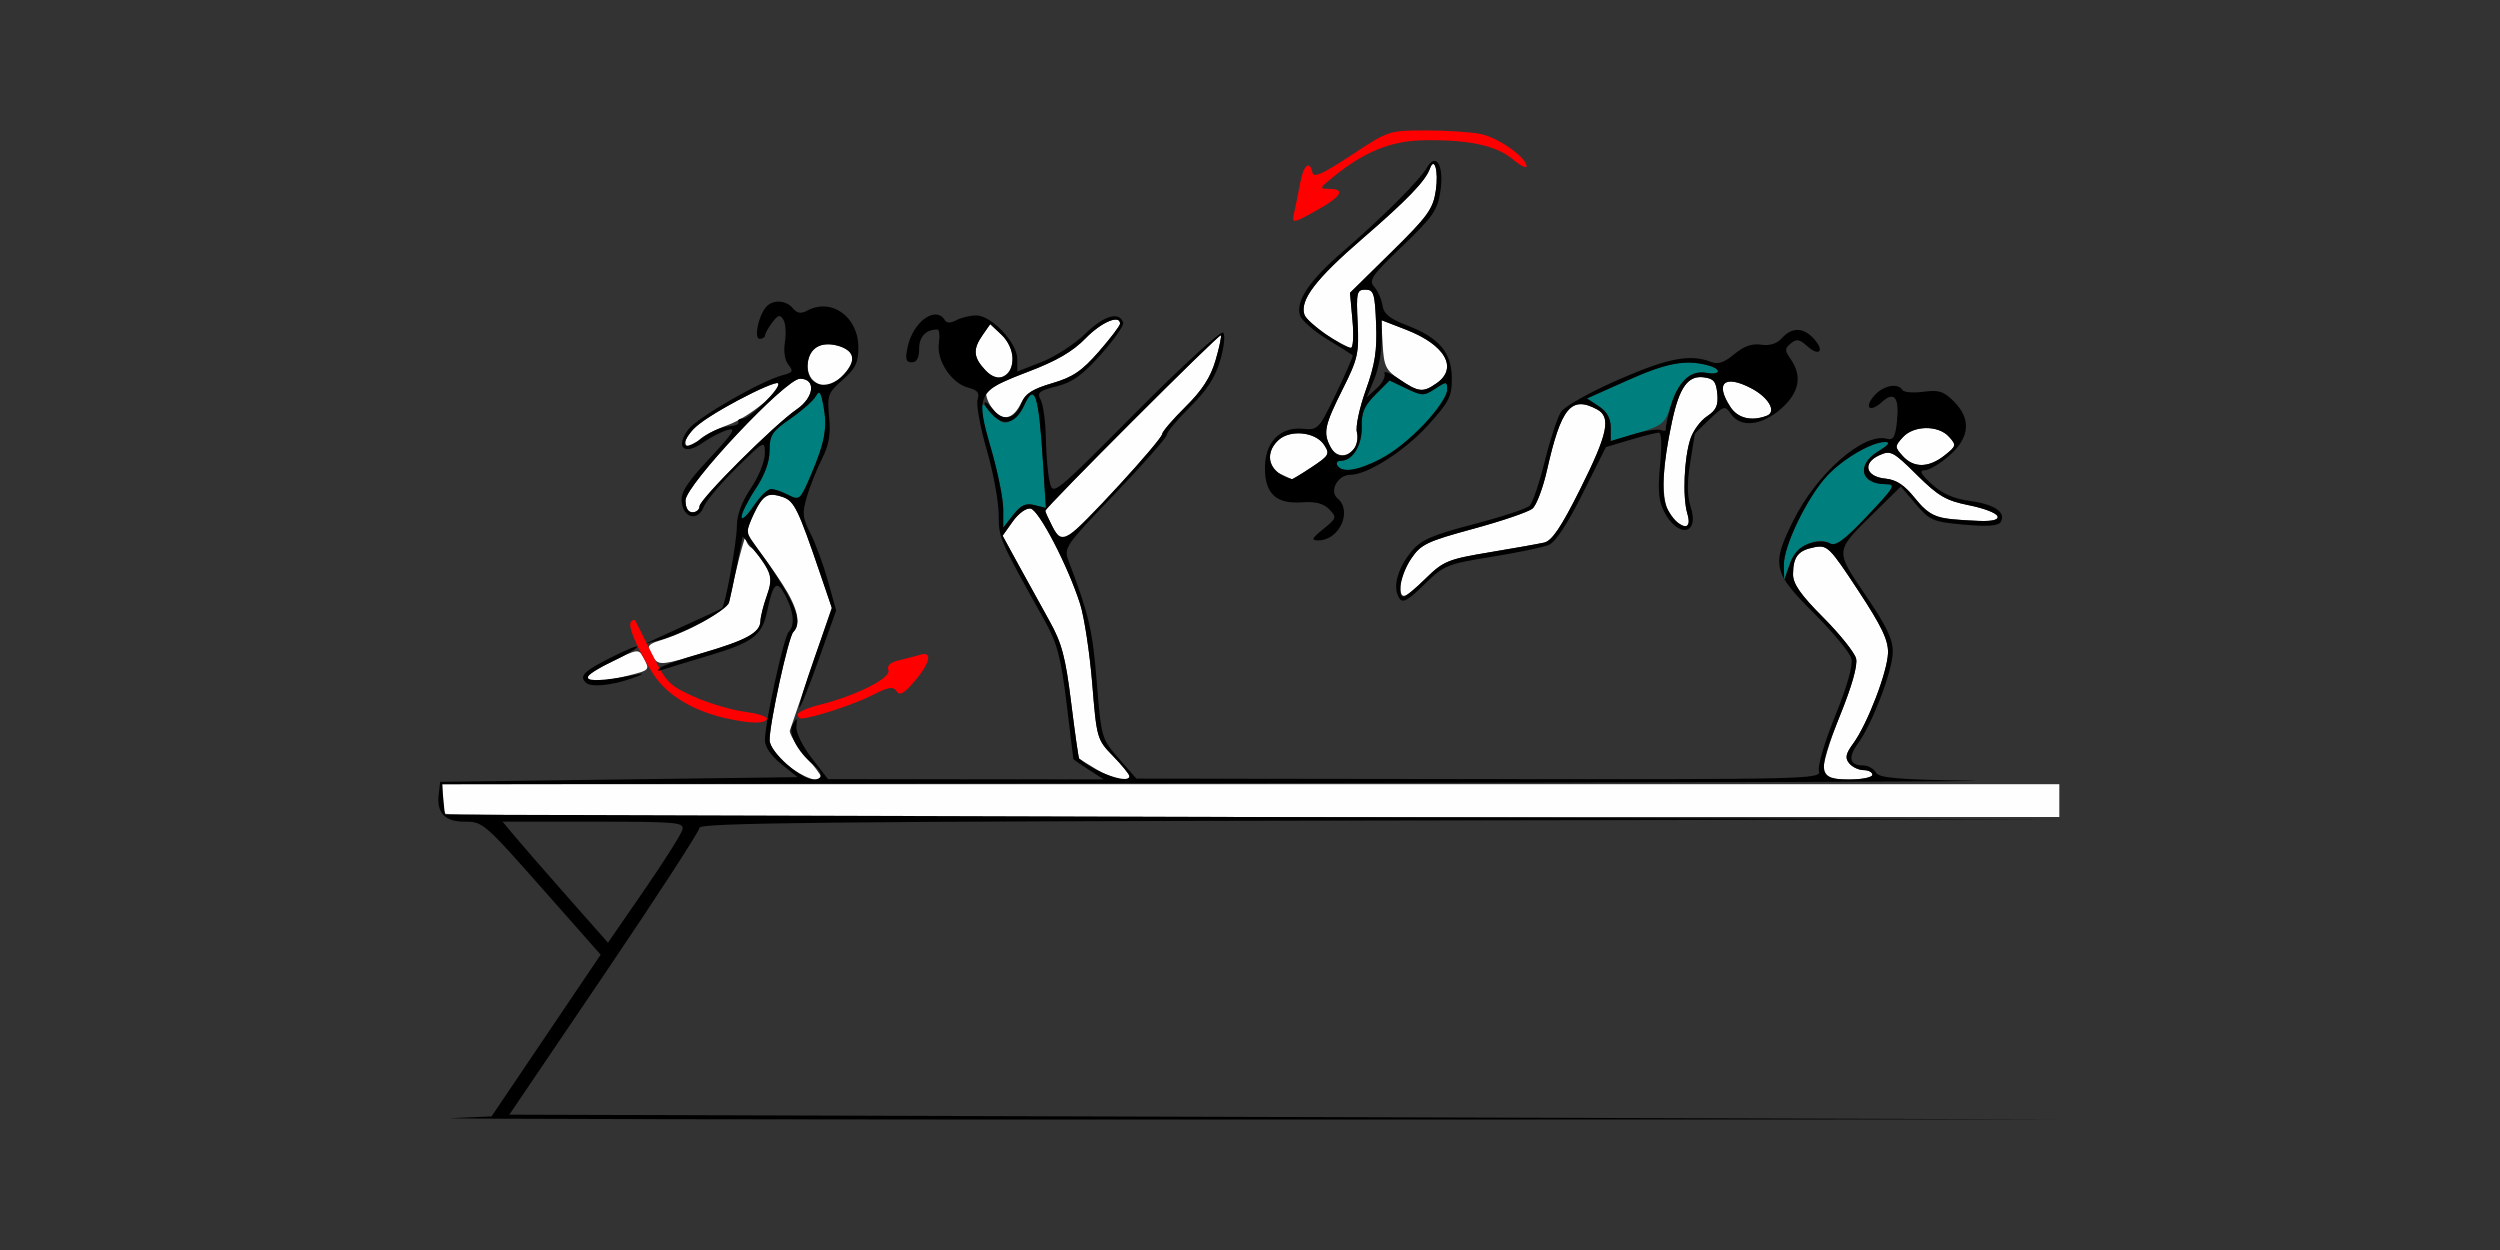 <?xml version="1.0" encoding="UTF-8" standalone="no"?>
<!-- Created with Inkscape (http://www.inkscape.org/) -->

<svg
   xmlns:dc="http://purl.org/dc/elements/1.1/"
   xmlns:cc="http://creativecommons.org/ns#"
   xmlns:rdf="http://www.w3.org/1999/02/22-rdf-syntax-ns#"
   xmlns:svg="http://www.w3.org/2000/svg"
   xmlns="http://www.w3.org/2000/svg"
   xmlns:sodipodi="http://sodipodi.sourceforge.net/DTD/sodipodi-0.dtd"
   xmlns:inkscape="http://www.inkscape.org/namespaces/inkscape"
   id="svg3426"
   version="1.1"
   inkscape:version="0.91 r13725"
   width="500"
   height="250"
   viewBox="0 0 500 250"
   sodipodi:docname="bb830501.svg">
  <rect x="0" y="0" width="500" height="250" fill="#333333" stroke="none"/>
  <defs
     id="defs3430" />
  <sodipodi:namedview
     pagecolor="#ffffff"
     bordercolor="#666666"
     borderopacity="1"
     objecttolerance="10"
     gridtolerance="10"
     guidetolerance="10"
     inkscape:pageopacity="0"
     inkscape:pageshadow="2"
     inkscape:window-width="1788"
     inkscape:window-height="956"
     id="namedview3428"
     showgrid="false"
     inkscape:zoom="1.3840756"
     inkscape:cx="56.801475"
     inkscape:cy="71.967354"
     inkscape:window-x="0"
     inkscape:window-y="0"
     inkscape:window-maximized="0"
     inkscape:current-layer="svg3426" />
  <g
     id="g3436"
     transform="translate(81.021,15.273)">
    <path
       style="fill:#fefefe"
       d="m 8.1,147.5 c -0.343,-0.344 -0.623,-1.82 -0.623,-3.281 l 0,-2.656 161.682,0 161.682,0 0,3.281 0,3.281 -161.059,0 C 81.199,148.125 8.442,147.844 8.1,147.5 Z m 68.302,-9.81 c -2.158,-1.768 -3.505,-3.68 -3.505,-4.975 0,-3.391 3.774,-20.601 4.731,-21.574 1.613,-1.64 0.9,-4.844 -2.111,-9.496 -3.849,-5.945 -7.293,-10.176 -7.293,-8.96 0,0.525 0.455,1.236 1.01,1.58 0.556,0.345 1.761,1.865 2.679,3.379 1.472,2.428 1.523,3.162 0.433,6.226 -0.68,1.91 -1.255,4.16 -1.277,4.999 -0.065,2.427 -2.197,3.626 -11.455,6.444 -7.874,2.396 -8.788,2.502 -9.848,1.141 -1.648,-2.117 -1.468,-2.799 0.935,-3.538 6.49,-1.999 13.782,-6.194 14.184,-8.162 2.585,-12.648 5.254,-20.096 7.515,-20.966 0.598,-0.23 2.054,-0.059 3.236,0.379 2.213,0.821 3.021,2.49 7.326,15.129 l 2.368,6.953 -4.003,11.797 c -2.202,6.489 -4.169,12.236 -4.372,12.772 -0.203,0.536 1.114,2.712 2.927,4.837 1.813,2.124 3.295,4.111 3.295,4.416 0,1.469 -3.637,0.191 -6.776,-2.381 z m 61.916,0.948 c -1.799,-1.089 -3.379,-2.074 -3.511,-2.19 -0.132,-0.116 -0.851,-5.158 -1.599,-11.205 -1.125,-9.098 -1.873,-11.913 -4.334,-16.322 -1.636,-2.93 -4.414,-7.965 -6.174,-11.188 l -3.199,-5.86 2.031,-2.861 c 1.142,-1.608 2.704,-2.737 3.568,-2.577 1.683,0.311 7.507,11.54 9.91,19.104 0.831,2.616 1.918,9.774 2.417,15.905 0.892,10.973 0.957,11.2 4.17,14.501 1.795,1.844 3.264,3.652 3.264,4.017 0,1.298 -3.321,0.627 -6.542,-1.323 z m 145.382,0.286 c -0.299,-0.947 1.14,-5.831 3.246,-11.016 2.402,-5.913 3.589,-10.103 3.249,-11.471 -0.294,-1.186 -3.255,-4.885 -6.58,-8.22 -4.51,-4.524 -6.042,-6.715 -6.031,-8.625 0.02,-3.52 1.011,-4.785 4.238,-5.411 2.625,-0.509 3.047,-0.094 8.805,8.658 4.702,7.148 6.027,9.922 5.956,12.474 -0.105,3.772 -4.116,14.224 -6.948,18.102 -1.527,2.092 -1.693,2.911 -0.805,3.984 0.615,0.743 1.907,1.351 2.872,1.351 0.965,0 1.755,0.422 1.755,0.938 0,0.516 -2.074,0.938 -4.61,0.938 -3.632,0 -4.724,-0.361 -5.148,-1.701 z M 36.449,120.195 c 0,-0.408 2.303,-1.875 5.118,-3.26 4.947,-2.434 5.15,-2.458 6.075,-0.726 1.36,2.548 1.381,2.523 -3.196,3.679 -4.867,1.229 -7.997,1.349 -7.997,0.307 z M 199.065,101.857 c 0,-1.213 0.963,-3.638 2.139,-5.389 1.935,-2.88 3.126,-3.453 12.479,-5.998 5.687,-1.548 10.991,-3.358 11.786,-4.023 0.795,-0.665 2.1,-4.114 2.9,-7.665 2.822,-12.537 4.822,-14.972 10.009,-12.187 2.878,1.545 2.179,4.88 -3.331,15.902 -3.847,7.695 -5.668,10.398 -7.243,10.751 -1.157,0.26 -6.099,1.138 -10.983,1.951 -8.206,1.366 -9.164,1.758 -12.652,5.17 -4.38,4.286 -5.105,4.497 -5.105,1.487 z M 129.471,90.062 c -0.789,-1.53 -1.434,-2.955 -1.434,-3.167 0,-0.667 34.777,-35.447 35.11,-35.113 0.174,0.175 -0.302,2.435 -1.058,5.023 -0.989,3.385 -2.682,5.996 -6.031,9.306 -2.561,2.53 -4.656,4.983 -4.656,5.45 0,1.158 -16.685,19.237 -18.803,20.374 -1.38,0.741 -1.96,0.393 -3.128,-1.872 z m 125.108,-0.78 c -3.425,-2.294 -3.771,-8.3 -1.172,-20.376 1.438,-6.68 3.154,-9.085 6.231,-8.728 2.065,0.239 2.563,0.822 2.8,3.28 0.226,2.338 -0.222,3.325 -2.056,4.53 -1.289,0.847 -2.783,2.877 -3.32,4.511 -1.27,3.866 -1.593,11.654 -0.619,14.923 0.76,2.554 0.121,3.191 -1.865,1.861 z m 53.247,-0.89 c -2.016,-0.255 -3.825,-1.497 -5.837,-4.009 -2.121,-2.648 -3.742,-3.72 -5.949,-3.934 -3.927,-0.381 -4.633,-3.105 -1.21,-4.669 2.28,-1.042 2.768,-0.789 7.502,3.901 4.317,4.276 5.853,5.174 10.421,6.089 6.583,1.319 7.912,3.359 2.046,3.142 -2.227,-0.083 -5.365,-0.316 -6.971,-0.519 z M 56.075,84.807 c 0,-3.044 20.033,-24.338 22.897,-24.338 3.263,0 2.869,3.723 -0.649,6.132 -4.482,3.068 -19.444,17.993 -19.444,19.395 0,0.655 -0.631,1.191 -1.402,1.191 -0.878,0 -1.402,-0.889 -1.402,-2.38 z M 175,79.481 c -2.593,-1.254 -2.749,-4.541 -0.321,-6.745 2.379,-2.16 7.414,-1.633 9.115,0.953 1.202,1.826 1.023,2.152 -2.444,4.453 -2.057,1.366 -3.854,2.454 -3.994,2.419 C 177.217,80.527 176.157,80.04 175,79.481 Z M 299.533,75.938 c -1.632,-1.809 -1.632,-1.941 0,-3.75 2.177,-2.413 7.117,-2.47 9.25,-0.107 1.517,1.681 1.472,1.866 -0.916,3.75 -3.153,2.488 -6.151,2.526 -8.334,0.107 z m -114.453,-1.813 c -1.513,-2.836 -1.203,-4.327 2.391,-11.487 3.077,-6.13 3.332,-7.247 3.037,-13.336 -0.296,-6.128 -0.176,-6.645 1.548,-6.645 1.672,0 1.898,0.717 2.144,6.804 0.217,5.375 -0.212,8.158 -2.044,13.251 -1.275,3.546 -2.085,7.342 -1.8,8.436 1.027,3.939 -3.424,6.451 -5.277,2.978 z M 56.075,73.229 c 0,-1.936 3.733,-4.931 10.631,-8.529 4.048,-2.111 7.594,-3.604 7.88,-3.318 1.12,1.123 -5.688,6.779 -10.055,8.355 -2.538,0.915 -5.11,2.263 -5.715,2.995 -1.235,1.493 -2.741,1.766 -2.741,0.497 z m 61.193,-7.037 c -0.848,-1.298 -1.288,-2.771 -0.978,-3.274 0.31,-0.503 4.082,-2.246 8.383,-3.875 5.569,-2.108 8.848,-4.016 11.389,-6.627 3.19,-3.277 6.928,-4.868 6.928,-2.947 0,0.396 -1.901,2.899 -4.225,5.564 -3.386,3.883 -5.233,5.139 -9.301,6.325 -3.834,1.118 -5.375,2.105 -6.296,4.034 -1.62,3.392 -3.997,3.714 -5.9,0.8 z m 147.793,-0.066 c -3.132,-4.795 -1.224,-6.544 4.117,-3.773 3.537,1.835 5.197,4.737 3.159,5.522 -3.054,1.176 -5.796,0.517 -7.276,-1.748 z M 198.97,60.672 c -2.843,-1.917 -3.205,-2.654 -3.458,-7.037 l -0.283,-4.896 4.956,1.92 c 7.811,3.026 10.473,7.657 6.149,10.695 -2.748,1.931 -3.607,1.851 -7.364,-0.682 z M 81.351,60.52 c -1.452,-1.755 -0.922,-5.226 0.981,-6.422 1.913,-1.202 6.37,-0.095 7.079,1.759 0.667,1.742 -3.132,6.018 -5.347,6.018 -0.875,0 -2.096,-0.61 -2.713,-1.355 z m 34.666,-1.789 c -2.39,-2.552 -2.503,-4.154 -0.495,-7.029 l 1.503,-2.152 2.236,2.107 c 2.725,2.568 2.986,6.936 0.495,8.273 -1.358,0.729 -2.178,0.466 -3.738,-1.199 z m 68.319,-7.002 c -2.19,-1.375 -4.209,-3.22 -4.487,-4.099 -0.925,-2.925 2.295,-7.129 11.65,-15.208 8.866,-7.657 12.578,-11.508 13.451,-13.953 0.924,-2.588 1.769,0.514 1.192,4.374 -0.553,3.697 -1.58,5.119 -8.895,12.314 l -8.27,8.135 0.501,5.541 c 0.276,3.048 0.127,5.509 -0.33,5.469 -0.457,-0.04 -2.622,-1.198 -4.812,-2.573 z"
       id="path3446"
       inkscape:connector-curvature="0" />
    <path
       style="fill:#007f7f"
       d="m 275.754,97.708 c -0.065,-3.792 4.733,-13.659 8.689,-17.868 3.204,-3.409 8.896,-6.717 11.548,-6.711 1.151,0.002 0.725,0.583 -1.365,1.861 -4.446,2.719 -3.557,6.573 1.515,6.573 2.093,0 1.746,0.596 -3.692,6.34 -4.641,4.903 -6.337,6.149 -7.483,5.496 -2.666,-1.519 -6.815,0.633 -8.045,4.172 l -1.115,3.211 -0.053,-3.074 z M 119.626,86.563 c 0,-2.03 -1.043,-7.254 -2.317,-11.611 -2.906,-9.935 -2.917,-11.016 -0.076,-7.739 1.863,2.15 2.589,2.445 3.972,1.616 0.931,-0.558 2.107,-1.929 2.615,-3.047 2.103,-4.634 2.896,-2.238 3.755,11.359 l 0.58,9.173 -2.272,-0.572 c -1.75,-0.441 -2.73,0.012 -4.264,1.969 l -1.992,2.541 0,-3.69 z m -52.332,1.546 c 0.002,-0.764 1.262,-3.288 2.8,-5.608 1.84,-2.776 2.797,-5.405 2.8,-7.689 0.004,-3.052 0.507,-3.818 4.175,-6.349 2.294,-1.583 4.571,-3.595 5.059,-4.471 0.724,-1.297 1.009,-0.945 1.542,1.902 0.818,4.373 0.295,7.263 -2.5,13.819 -2.144,5.029 -2.277,5.146 -4.539,3.998 -3.534,-1.794 -4.397,-1.511 -6.97,2.288 -1.304,1.924 -2.368,2.874 -2.366,2.109 z M 186.449,77.812 c -0.318,-0.516 0.013,-0.938 0.735,-0.938 2.339,0 4.251,-3.152 4.141,-6.827 -0.084,-2.78 0.505,-4.159 2.727,-6.388 l 2.834,-2.842 3.369,1.612 c 3.159,1.511 3.519,1.513 5.764,0.038 2.282,-1.5 2.394,-1.49 2.394,0.221 0,0.987 -1.952,3.974 -4.339,6.636 -6.07,6.772 -15.795,11.455 -17.624,8.487 z m 54.673,-7.575 c 0,-1.852 -0.743,-3.183 -2.377,-4.257 l -2.377,-1.563 8.094,-3.615 c 7.826,-3.495 11.633,-4.213 16.053,-3.024 2.988,0.803 2.612,1.972 -0.488,1.515 -3.134,-0.461 -5.231,1.584 -6.944,6.773 -1.113,3.372 -1.655,3.805 -6.586,5.27 l -5.374,1.596 0,-2.695 z"
       id="path3442"
       inkscape:connector-curvature="0" />
    <path
       style="fill:#fe0000"
       d="m 64.486,128.453 c -6.849,-1.479 -12.193,-4.707 -14.912,-9.008 -3.284,-5.195 -5.149,-9.635 -4.373,-10.413 0.326,-0.327 0.698,-0.419 0.827,-0.204 0.129,0.215 1.621,3.19 3.318,6.612 2.84,5.729 3.505,6.41 8.411,8.613 2.93,1.316 7.527,2.683 10.216,3.038 2.689,0.355 4.662,1.014 4.384,1.465 -0.58,0.942 -3.191,0.908 -7.871,-0.103 z m 14.019,-0.842 c 0,-0.454 1.998,-1.324 4.439,-1.932 7.222,-1.798 14.312,-5.371 13.721,-6.915 -0.346,-0.905 0.345,-1.552 2.111,-1.975 1.444,-0.346 3.362,-0.848 4.261,-1.116 2.504,-0.746 1.99,1.639 -1.141,5.299 -2.135,2.496 -2.969,2.956 -3.612,1.99 -0.677,-1.017 -1.613,-0.857 -4.934,0.846 -3.541,1.816 -12.02,4.584 -14.145,4.617 -0.386,0.007 -0.701,-0.361 -0.701,-0.815 z M 177.872,26.953 c 0.278,-1.16 0.791,-3.691 1.14,-5.625 0.649,-3.592 1.919,-4.662 2.461,-2.074 0.23,1.095 2.1,0.254 7.779,-3.498 7.45,-4.922 7.503,-4.939 14.953,-4.944 4.112,-0.003 9.041,0.322 10.954,0.723 3.505,0.733 9.14,4.707 9.14,6.445 0,0.516 -1.264,-0.129 -2.808,-1.433 -3.239,-2.734 -8.992,-3.943 -17.898,-3.762 -6.511,0.133 -11.82,2.311 -18.079,7.418 -2.654,2.165 -2.691,2.288 -0.701,2.293 3.291,0.007 2.489,1.503 -2.221,4.143 -5.255,2.946 -5.352,2.952 -4.72,0.315 z"
       id="path3440"
       inkscape:connector-curvature="0" />
    <path
       style="fill:#000000"
       d="M 9.346,208.342 17.29,208.007 28.2,191.838 39.11,175.669 28.817,164.006 C 15.648,149.084 15.623,149.062 11.836,149.062 c -3.834,0 -5.535,-1.769 -5.128,-5.334 l 0.301,-2.635 35.749,-0.469 35.749,-0.469 -3.272,-2.618 c -2.033,-1.627 -3.272,-3.434 -3.272,-4.773 0,-3.43 3.766,-20.644 4.731,-21.625 1.298,-1.32 1.067,-3.989 -0.633,-7.285 -1.689,-3.276 -2.459,-2.636 -3.628,3.02 -1.022,4.944 -2.786,6.305 -11.581,8.936 -4.427,1.324 -8.679,2.623 -9.45,2.885 -0.878,0.299 -1.053,0.163 -0.467,-0.366 0.514,-0.464 4.299,-1.8 8.411,-2.97 8.619,-2.452 11.665,-4.115 11.723,-6.397 0.023,-0.89 0.589,-3.158 1.259,-5.039 1.314,-3.691 0.954,-4.93 -2.737,-9.407 l -2.073,-2.514 -1.145,5.795 c -0.63,3.187 -1.342,6.539 -1.583,7.449 -0.42,1.585 -9.443,6.38 -14.322,7.611 l -2.336,0.589 2.336,-1.109 c 1.285,-0.61 4.65,-2.152 7.477,-3.427 2.827,-1.275 5.273,-2.424 5.436,-2.553 0.663,-0.525 2.975,-13.312 2.975,-16.452 0,-2.198 0.972,-4.814 2.787,-7.5 1.533,-2.269 2.794,-5.378 2.804,-6.909 0.017,-2.774 -0.002,-2.765 -5.673,2.812 -3.129,3.078 -6.074,6.576 -6.545,7.773 -1.151,2.931 -4.031,2.329 -4.408,-0.922 -0.226,-1.948 0.974,-3.831 5.607,-8.801 4.71,-5.051 5.425,-6.184 3.558,-5.637 -1.285,0.377 -3.534,1.536 -4.998,2.576 -3.659,2.6 -5.51,0.896 -2.874,-2.646 1.815,-2.439 14.606,-9.786 19.007,-10.917 1.922,-0.494 2.077,-0.797 1.047,-2.042 -0.729,-0.881 -1.009,-2.701 -0.705,-4.581 0.278,-1.716 0.138,-3.714 -0.309,-4.441 -0.669,-1.086 -1.065,-0.988 -2.223,0.549 -0.775,1.029 -1.422,2.187 -1.439,2.574 C 71.976,52.184 71.496,52.5 70.927,52.5 c -1.188,0 -0.326,-4.447 1.225,-6.323 1.316,-1.59 3.999,-1.486 5.402,0.209 0.833,1.007 1.615,1.135 2.857,0.469 4.888,-2.624 10.244,1.234 10.244,7.38 0,3.022 -0.574,4.201 -3.147,6.467 -2.946,2.594 -3.118,3.07 -2.701,7.432 0.333,3.473 -0.029,5.598 -1.422,8.341 -1.027,2.025 -2.381,5.402 -3.007,7.506 -1.002,3.366 -0.916,4.265 0.723,7.5 1.024,2.021 2.592,6.297 3.485,9.501 l 1.623,5.826 -3.517,9.901 c -1.934,5.446 -3.672,9.746 -3.861,9.556 -0.189,-0.19 1.205,-4.742 3.098,-10.116 l 3.443,-9.77 -2.389,-7.018 C 78.658,86.657 77.851,84.99 75.636,84.167 c -2.993,-1.111 -4.068,-0.483 -5.936,3.465 -1.486,3.141 -1.498,3.601 -0.143,5.477 8.291,11.479 10.238,15.83 8.072,18.032 -0.959,0.975 -4.731,18.186 -4.731,21.586 0,2.315 6.206,7.898 8.779,7.898 1.901,0 1.926,-1.292 0.056,-2.849 -3.322,-2.766 -5.233,-6.451 -4.228,-8.153 0.872,-1.477 0.953,-1.433 0.755,0.406 -0.127,1.183 1.171,3.862 3.049,6.293 l 3.271,4.233 27.57,0.02 27.57,0.02 -3.037,-1.951 c -1.671,-1.073 -3.037,-2.031 -3.037,-2.129 0,-0.098 -0.615,-5.147 -1.366,-11.221 -1.131,-9.142 -1.877,-11.96 -4.337,-16.371 -9.227,-16.541 -9.207,-16.496 -9.229,-21.306 -0.012,-2.6 -1.091,-8.431 -2.4,-12.957 -1.308,-4.526 -2.125,-9.029 -1.816,-10.006 0.428,-1.354 -0.01,-1.921 -1.838,-2.381 -3.362,-0.846 -6.415,-5.435 -5.911,-8.883 0.222,-1.52 0.091,-2.763 -0.292,-2.763 -2.299,0 -3.653,1.427 -3.653,3.85 0,1.846 -0.471,2.712 -1.476,2.712 -1.175,0 -1.344,-0.622 -0.831,-3.047 1.074,-5.07 5.619,-8.357 7.448,-5.388 0.387,0.628 1.16,0.628 2.33,0 0.963,-0.517 2.748,-0.94 3.966,-0.94 3.034,0 8.189,5.479 8.189,8.703 l 0,2.52 4.907,-1.924 c 2.699,-1.058 6.646,-3.623 8.771,-5.701 3.661,-3.578 6.752,-4.465 7.518,-2.157 0.177,0.535 -1.822,3.385 -4.443,6.335 -3.692,4.155 -5.689,5.597 -8.867,6.399 -3.558,0.899 -3.981,1.262 -3.19,2.744 0.501,0.939 0.961,4.372 1.022,7.629 0.061,3.257 0.405,7.187 0.764,8.734 0.65,2.801 0.723,2.742 17.275,-13.919 9.242,-9.303 16.978,-16.375 17.424,-15.928 0.446,0.447 0.188,2.904 -0.581,5.534 -0.997,3.411 -2.68,6.012 -6.038,9.33 -2.561,2.53 -4.658,5.038 -4.66,5.573 -0.002,0.535 -4.652,5.824 -10.334,11.754 -10.143,10.586 -10.31,10.832 -9.261,13.594 4.039,10.633 4.747,13.677 5.591,24.044 0.919,11.287 0.956,11.413 4.43,15.377 l 3.503,3.997 68.521,0.088 c 65.776,0.085 68.499,0.02 67.983,-1.612 -0.299,-0.947 1.14,-5.831 3.246,-11.016 2.387,-5.877 3.588,-10.106 3.253,-11.458 -0.292,-1.179 -3.674,-5.275 -7.514,-9.103 -8.206,-8.178 -8.523,-9.616 -4.084,-18.546 4.646,-9.348 13.997,-17.549 18.626,-16.335 1.356,0.356 1.742,-0.283 2.08,-3.437 0.518,-4.83 -0.521,-6.164 -3.027,-3.888 -2.456,2.229 -3.643,1.074 -1.423,-1.386 1.767,-1.959 4.656,-2.496 5.558,-1.032 0.287,0.467 2.173,0.626 4.19,0.355 3.066,-0.413 4.062,-0.098 6.075,1.922 3.515,3.526 3.21,7.225 -0.896,10.841 -1.817,1.6 -4.025,2.922 -4.907,2.937 -1.205,0.021 -0.855,0.71 1.409,2.777 2.123,1.938 4.394,2.933 7.694,3.372 4.848,0.645 7.242,2.309 6.066,4.217 -0.474,0.77 -2.678,0.923 -7.323,0.51 -6.217,-0.553 -6.839,-0.818 -9.647,-4.107 l -3.002,-3.516 -5.244,5.156 c -8.039,7.904 -7.991,7.436 -1.715,16.704 4.26,6.291 5.425,8.767 5.348,11.372 -0.112,3.802 -4.109,14.253 -6.928,18.116 -2.082,2.853 -1.725,4.433 1.002,4.433 0.972,0 2.115,0.623 2.54,1.385 0.632,1.133 4.093,1.436 18.972,1.662 10.009,0.152 -54.69,0.373 -143.776,0.49 l -161.975,0.213 0.293,3.047 0.293,3.047 161.682,0.473 161.682,0.473 -136.215,0.23 c -110.228,0.186 -136.215,0.46 -136.215,1.435 0,0.663 -8.558,13.846 -19.018,29.297 l -19.018,28.092 155.233,0.473 155.233,0.473 -164.953,0.037 C 75.631,208.66 4.977,208.526 9.346,208.342 Z M 55.453,150.703 c 0.415,-1.522 -0.872,-1.641 -17.758,-1.641 l -18.205,0 2.638,3.154 c 1.451,1.734 6.195,7.18 10.542,12.1 l 7.904,8.947 7.215,-10.46 c 3.968,-5.753 7.417,-11.198 7.663,-12.1 z M 144.86,139.961 c 0,-0.365 -1.469,-2.173 -3.264,-4.017 -3.213,-3.301 -3.279,-3.529 -4.17,-14.501 -0.498,-6.131 -1.586,-13.288 -2.417,-15.905 -2.402,-7.564 -8.227,-18.793 -9.91,-19.104 -0.864,-0.16 -2.426,0.969 -3.568,2.577 l -2.031,2.861 3.199,5.86 c 1.76,3.223 4.538,8.258 6.174,11.188 2.462,4.409 3.209,7.224 4.334,16.322 0.748,6.047 1.467,11.089 1.599,11.205 3.195,2.804 10.053,5.201 10.053,3.513 z m 148.598,-0.274 c 0,-0.516 -0.79,-0.938 -1.755,-0.938 -0.965,0 -2.258,-0.608 -2.872,-1.351 -0.888,-1.073 -0.723,-1.892 0.805,-3.984 2.831,-3.879 6.843,-14.33 6.948,-18.102 0.071,-2.551 -1.254,-5.326 -5.956,-12.474 -5.757,-8.751 -6.18,-9.167 -8.805,-8.658 -3.227,0.626 -4.218,1.891 -4.238,5.411 -0.011,1.91 1.521,4.101 6.031,8.625 3.325,3.335 6.286,7.034 6.58,8.22 0.339,1.369 -0.847,5.558 -3.249,11.471 -4.609,11.346 -4.404,12.716 1.902,12.716 2.535,0 4.61,-0.422 4.61,-0.938 z M 280.761,93.457 c 1.636,-0.543 3.315,-0.566 4.206,-0.058 1.146,0.653 2.843,-0.593 7.483,-5.496 5.437,-5.744 5.784,-6.34 3.692,-6.34 -5.073,0 -5.961,-3.854 -1.515,-6.573 2.089,-1.278 2.515,-1.859 1.365,-1.861 -2.653,-0.005 -8.344,3.302 -11.548,6.711 -3.956,4.209 -8.754,14.076 -8.689,17.868 l 0.053,3.074 1.115,-3.211 c 0.772,-2.222 1.954,-3.489 3.839,-4.114 z m -137.913,-11.738 c 4.705,-5.119 8.554,-9.69 8.554,-10.157 0,-0.468 2.095,-2.92 4.656,-5.45 3.349,-3.309 5.042,-5.921 6.031,-9.306 0.756,-2.588 1.233,-4.848 1.058,-5.023 -0.333,-0.334 -35.11,34.446 -35.11,35.113 0,0.212 0.645,1.637 1.434,3.167 1.914,3.712 2.808,3.154 13.376,-8.344 z m -16.965,4.025 2.272,0.572 -0.58,-9.173 c -0.86,-13.597 -1.652,-15.994 -3.755,-11.359 -1.544,3.403 -3.799,4.242 -6.008,2.236 -1.058,-0.961 -1.924,-2.15 -1.924,-2.643 0,-0.493 0.776,0.065 1.724,1.239 2.066,2.559 4.451,1.977 5.73,-1.398 0.669,-1.764 2.138,-2.697 6.041,-3.835 4.159,-1.213 5.976,-2.442 9.383,-6.349 2.324,-2.665 4.225,-5.169 4.225,-5.564 0,-1.92 -3.738,-0.33 -6.928,2.947 -2.551,2.62 -5.823,4.52 -11.468,6.657 -10.214,3.867 -10.538,4.545 -7.377,15.48 1.325,4.584 2.409,9.991 2.409,12.017 l 0,3.683 1.992,-2.541 c 1.535,-1.957 2.514,-2.409 4.264,-1.969 z M 73.165,82.514 c 0.624,0.008 2.183,0.546 3.465,1.197 2.262,1.148 2.396,1.03 4.539,-3.998 2.795,-6.556 3.318,-9.446 2.5,-13.819 -0.532,-2.847 -0.818,-3.2 -1.542,-1.902 -0.489,0.876 -2.765,2.887 -5.059,4.471 -3.668,2.532 -4.171,3.297 -4.175,6.349 -0.003,2.284 -0.96,4.913 -2.8,7.689 -1.538,2.32 -2.798,4.844 -2.8,5.608 -0.002,0.764 1.063,-0.185 2.366,-2.109 1.304,-1.924 2.881,-3.493 3.505,-3.485 z m 245.314,5.439 c -0.203,-0.61 -2.78,-1.592 -5.727,-2.182 -4.569,-0.915 -6.104,-1.812 -10.421,-6.089 -4.734,-4.69 -5.221,-4.943 -7.502,-3.901 -3.423,1.564 -2.716,4.289 1.21,4.669 2.207,0.214 3.828,1.286 5.949,3.934 3.007,3.754 4.307,4.214 12.809,4.529 2.754,0.102 3.932,-0.205 3.681,-0.959 z M 58.879,85.996 c 0,-1.402 14.963,-16.327 19.444,-19.395 3.518,-2.409 3.912,-6.132 0.649,-6.132 -2.864,0 -22.897,21.294 -22.897,24.338 0,1.491 0.524,2.38 1.402,2.38 0.771,0 1.402,-0.536 1.402,-1.191 z M 307.867,75.831 c 2.388,-1.884 2.433,-2.069 0.916,-3.75 -2.132,-2.364 -7.072,-2.307 -9.25,0.107 -1.632,1.809 -1.632,1.941 0,3.75 2.183,2.42 5.181,2.382 8.334,-0.107 z M 59.737,72.095 c 1.459,-1.082 3.714,-2.031 5.013,-2.109 1.298,-0.078 2.166,-0.459 1.928,-0.845 -0.238,-0.387 0.14,-0.703 0.841,-0.703 1.51,0 7.821,-6.3 7.068,-7.056 -0.781,-0.784 -14.996,6.869 -16.876,9.085 -3.137,3.698 -1.998,4.613 2.027,1.629 z M 87.806,59.579 c 2.567,-2.741 2.019,-4.906 -1.462,-5.783 -3.081,-0.776 -5.4,0.544 -5.808,3.304 -0.697,4.712 3.756,6.23 7.27,2.478 z m 33.69,-3.199 c 0,-1.547 -0.914,-3.477 -2.236,-4.723 l -2.236,-2.107 -1.503,2.152 c -2.007,2.874 -1.894,4.477 0.495,7.029 2.578,2.753 5.479,1.508 5.479,-2.351 z M 36.137,121.25 c -1.341,-1.345 -0.413,-2.267 5.077,-5.047 3.135,-1.587 5.476,-2.522 5.202,-2.078 -0.274,0.445 -2.629,1.81 -5.232,3.033 -7.794,3.662 -5.584,4.619 5.546,2.401 1.285,-0.256 0.654,0.128 -1.402,0.853 -4.089,1.442 -8.213,1.818 -9.19,0.837 z M 198.468,103.592 c -0.82,-2.145 0.344,-5.646 2.885,-8.675 1.873,-2.233 4.121,-3.206 12.383,-5.36 5.552,-1.447 10.579,-3.1 11.17,-3.672 0.591,-0.572 1.955,-4.591 3.032,-8.931 1.076,-4.34 2.536,-8.776 3.243,-9.859 0.712,-1.089 5.829,-3.956 11.454,-6.416 9.95,-4.352 14.417,-5.207 18.579,-3.554 1.355,0.538 2.623,0.11 4.608,-1.554 1.901,-1.594 3.545,-2.177 5.375,-1.908 1.743,0.257 3.16,-0.192 4.182,-1.325 2.013,-2.231 4.29,-2.172 6.401,0.168 2.199,2.437 1.043,3.625 -1.384,1.422 -1.509,-1.37 -2.12,-1.467 -3.26,-0.519 -1.24,1.032 -1.242,1.397 -0.018,3.15 2.361,3.381 1.717,6.704 -1.919,9.906 -3.859,3.399 -8.077,3.859 -10.009,1.092 -1.23,-1.761 -1.362,-1.731 -4.259,0.985 -1.644,1.541 -2.992,2.887 -2.995,2.989 -0.003,0.103 -0.42,2.718 -0.927,5.812 -0.641,3.915 -0.609,6.577 0.106,8.758 1.833,5.591 -2.538,6.344 -5.335,0.919 -1.084,-2.103 -1.268,-4.287 -0.779,-9.261 0.386,-3.926 0.288,-6.509 -0.246,-6.509 -0.487,0 -3.07,0.651 -5.74,1.446 l -4.854,1.446 -4.686,9.366 c -3.036,6.07 -5.417,9.668 -6.764,10.222 -1.143,0.47 -6.284,1.534 -11.425,2.364 -8.757,1.414 -9.584,1.742 -13.119,5.207 -4.155,4.073 -4.905,4.374 -5.702,2.29 z m 5.702,-3.222 c 3.488,-3.413 4.446,-3.804 12.652,-5.17 4.883,-0.813 9.825,-1.691 10.983,-1.951 1.575,-0.354 3.396,-3.057 7.243,-10.751 5.51,-11.022 6.209,-14.357 3.331,-15.902 -5.187,-2.785 -7.187,-0.35 -10.009,12.187 -0.799,3.55 -2.104,7 -2.9,7.665 -0.795,0.665 -6.099,2.475 -11.786,4.023 -9.353,2.545 -10.544,3.118 -12.479,5.998 -2.026,3.015 -2.914,7.595 -1.474,7.595 0.366,0 2.364,-1.662 4.439,-3.692 z m 52.274,-12.948 c -0.974,-3.27 -0.651,-11.057 0.619,-14.923 0.536,-1.634 2.03,-3.663 3.32,-4.511 1.834,-1.205 2.281,-2.192 2.056,-4.53 -0.237,-2.458 -0.735,-3.041 -2.8,-3.28 -3.076,-0.356 -4.793,2.049 -6.231,8.728 -1.883,8.749 -2.256,15.119 -1.024,17.464 2.206,4.199 5.232,4.982 4.061,1.051 z m -5.309,-16.693 c 0.649,0.25 1.11,0.153 1.025,-0.215 -0.085,-0.368 0.339,-2.395 0.942,-4.505 1.387,-4.854 4.011,-7.324 7.146,-6.723 2.93,0.562 3.158,-0.73 0.266,-1.507 -4.42,-1.188 -8.227,-0.471 -16.053,3.024 l -8.094,3.615 2.377,1.563 c 1.636,1.075 2.377,2.405 2.377,4.262 l 0,2.699 4.417,-1.333 c 2.429,-0.733 4.948,-1.129 5.596,-0.879 z m 21.202,-2.854 c 2.039,-0.785 0.378,-3.687 -3.159,-5.522 -5.34,-2.77 -7.249,-1.021 -4.117,3.773 1.48,2.265 4.221,2.924 7.276,1.748 z m -88.691,22.653 c 2.674,-2.17 2.728,-2.353 1.17,-3.945 -1.155,-1.18 -2.753,-1.588 -5.449,-1.393 -5.159,0.374 -7.403,-1.715 -7.403,-6.891 0,-5.116 3.047,-8.259 7.583,-7.82 3.042,0.294 3.196,0.131 6.672,-7.092 1.957,-4.067 3.44,-7.497 3.296,-7.622 -0.144,-0.126 -2.449,-1.568 -5.122,-3.205 -2.673,-1.637 -5.113,-3.776 -5.422,-4.753 -0.904,-2.856 1.864,-6.964 8.633,-12.814 7.881,-6.811 15.331,-14.248 16.739,-16.713 1.847,-3.233 3.482,-0.436 2.72,4.657 -0.572,3.823 -1.459,5.108 -7.602,11.003 -6.156,5.908 -6.802,6.845 -5.63,8.164 0.729,0.819 1.468,2.491 1.644,3.715 0.243,1.694 1.435,2.653 4.992,4.017 6.368,2.442 8.879,5.442 8.879,10.609 0,3.617 -0.558,4.704 -4.821,9.382 -4.688,5.146 -12.092,9.86 -15.484,9.86 -2.517,0 -4.287,3.277 -2.55,4.722 3.038,2.529 0.34,8.409 -3.854,8.398 -1.496,-0.004 -1.327,-0.385 1.008,-2.28 z m -2.295,-12.386 c 3.467,-2.302 3.646,-2.627 2.444,-4.453 -1.702,-2.587 -6.736,-3.113 -9.115,-0.953 -3.114,2.827 -1.785,6.71 2.678,7.826 0.14,0.035 1.937,-1.054 3.994,-2.419 z m 13.875,-1.684 c 5.086,-2.585 13.186,-11.044 13.186,-13.769 0,-1.711 -0.112,-1.721 -2.394,-0.221 -2.245,1.476 -2.605,1.473 -5.764,-0.038 l -3.369,-1.612 -2.834,2.842 c -2.222,2.229 -2.81,3.608 -2.727,6.388 0.111,3.674 -1.801,6.827 -4.141,6.827 -0.722,0 -1.052,0.422 -0.735,0.938 0.951,1.544 4.001,1.073 8.776,-1.354 z m -5.51,-1.922 c 0.638,-0.771 0.926,-2.296 0.641,-3.39 -0.285,-1.094 0.525,-4.89 1.8,-8.436 1.831,-5.093 2.261,-7.876 2.044,-13.251 -0.246,-6.087 -0.472,-6.804 -2.144,-6.804 -1.724,0 -1.844,0.518 -1.548,6.645 0.295,6.089 0.04,7.206 -3.037,13.336 -3.594,7.159 -3.905,8.65 -2.391,11.487 1.157,2.168 3.044,2.336 4.636,0.412 z m 6.166,-15.115 c -0.245,-0.641 1.06,-0.14 2.901,1.113 3.93,2.675 4.779,2.767 7.551,0.819 4.313,-3.03 1.662,-7.668 -6.1,-10.675 l -4.907,-1.9 0,4.091 c 0,2.25 -0.679,5.724 -1.508,7.721 l -1.508,3.63 2.008,-1.816 c 1.104,-0.999 1.807,-2.34 1.562,-2.982 z m -6.403,-10.588 -0.501,-5.541 8.27,-8.135 c 7.315,-7.196 8.342,-8.617 8.895,-12.314 0.577,-3.86 -0.269,-6.962 -1.192,-4.374 -0.873,2.445 -4.585,6.296 -13.451,13.953 -9.355,8.08 -12.576,12.284 -11.65,15.208 0.473,1.496 7.465,6.512 9.3,6.673 0.457,0.04 0.605,-2.421 0.33,-5.469 z"
       id="path3438"
       inkscape:connector-curvature="0" />
  </g>
</svg>
